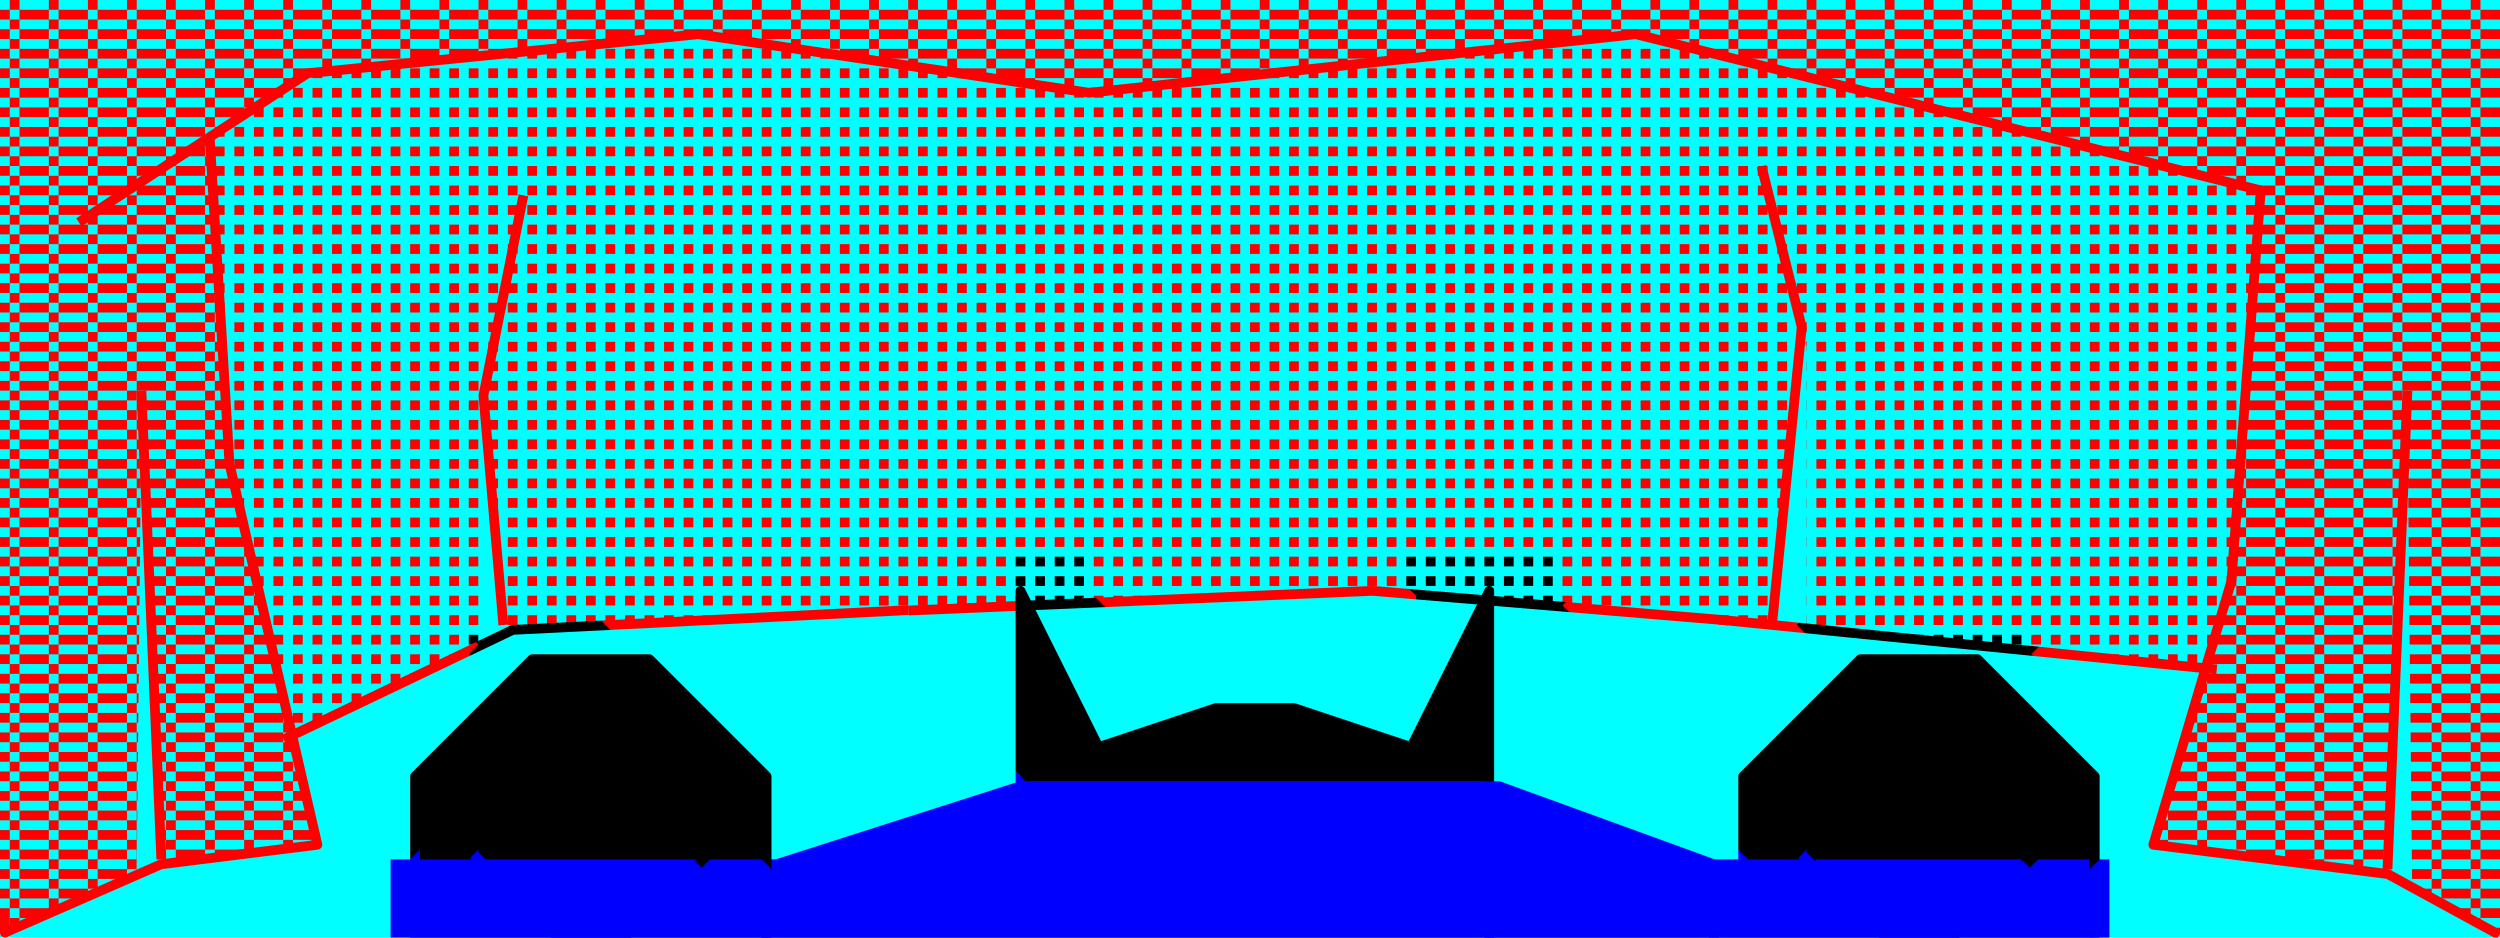 <?xml version="1.0" encoding="UTF-8" standalone="yes"?>
<!DOCTYPE svg PUBLIC "-//W3C//DTD SVG 1.0//EN" "http://www.w3.org/TR/2001/REC-SVG-20010904/DTD/svg10.dtd">
<svg viewBox="0 0 2560 960" style="fill-rule:evenodd;stroke-linecap:square;stroke-linejoin:round;stroke-width:10" height="100%" width="100%" xmlns="http://www.w3.org/2000/svg">
  <defs>
    <pattern id="fill-area-1" x="0" y="0" width="40" height="20" patternUnits="userSpaceOnUse">
      <rect fill="#ff0000" x="0" y="10" width="10" height="10" />
      <rect fill="#ff0000" x="10" y="0" width="10" height="10" />
      <rect fill="#ff0000" x="20" y="10" width="20" height="10" />
    </pattern>
    <pattern id="pattern-pattern-area-2-1" width="40" height="20" patternUnits="userSpaceOnUse">
      <rect fill="#ff0000" x="0" y="10" width="10" height="10" />
      <rect fill="#ff0000" x="20" y="10" width="10" height="10" />
    </pattern>
    <pattern id="pattern-pattern-area-2-2" width="40" height="20" patternUnits="userSpaceOnUse">
      <rect fill="#000000" x="0" y="10" width="10" height="10" />
      <rect fill="#000000" x="20" y="10" width="10" height="10" />
    </pattern>
    <pattern id="pattern-pattern-area-2-3" width="40" height="20" patternUnits="userSpaceOnUse">
      <rect fill="#000000" x="0" y="10" width="10" height="10" />
      <rect fill="#000000" x="20" y="10" width="10" height="10" />
    </pattern>
    <pattern id="pattern-pattern-area-2-4" width="40" height="20" patternUnits="userSpaceOnUse">
      <rect fill="#000000" x="0" y="10" width="10" height="10" />
      <rect fill="#000000" x="20" y="10" width="10" height="10" />
    </pattern>
    <pattern id="pattern-pattern-area-2-5" width="40" height="20" patternUnits="userSpaceOnUse">
      <rect fill="#000000" x="0" y="10" width="10" height="10" />
      <rect fill="#000000" x="20" y="10" width="10" height="10" />
    </pattern>
    <pattern id="pattern-area-2" width="2560" height="960" patternUnits="userSpaceOnUse">
      <rect id="pattern-area-2-1" class="pattern-area-2" fill="url(#pattern-pattern-area-2-1)" x="0" y="0" width="2560" height="960" />
      <path id="pattern-area-2-2" class="pattern-area-2" fill="url(#pattern-pattern-area-2-2)" d="M 1070,650 l 40,-40 h 10 v -50 h -80 v 60 l 30,30" />
      <path id="pattern-area-2-3" class="pattern-area-2" fill="url(#pattern-pattern-area-2-3)" d="M 1600,960 h 220 l 280,-280 l -20,-20 v -20 h -170 l -310,310 v 10" />
      <path id="pattern-area-2-4" class="pattern-area-2" fill="url(#pattern-pattern-area-2-4)" d="M 1240,960 h 20 l 340,-340 v -60 h -160 v 40 l -70,70 h -10 v 20 l 10,10 l -110,110 h -10 v 20 l 60,60 l -70,70" />
      <path id="pattern-area-2-5" class="pattern-area-2" fill="url(#pattern-pattern-area-2-5)" d="M 760,960 h 40 l -290,-290 v -50 l -20,20 h -10 v 20 l -10,10 l 290,290" />
    </pattern>
    <pattern id="pattern-area-3" width="2560" height="960" patternUnits="userSpaceOnUse">
      <rect id="pattern-area-3-1" class="pattern-area-3" fill="#000000" x="0" y="0" width="2560" height="960" />
      <path id="pattern-area-3-2" class="pattern-area-3" fill="#0000ff" d="M 360,960 h 490 l -70,-70 v -10 h -60 l -30,-30 v -10 h -170 l -30,30 v 10 h -60 l -70,70 v 10" />
    </pattern>
    <pattern id="pattern-area-4" width="2560" height="960" patternUnits="userSpaceOnUse">
      <rect id="pattern-area-4-1" class="pattern-area-4" fill="#000000" x="0" y="0" width="2560" height="960" />
      <path id="pattern-area-4-2" class="pattern-area-4" fill="#0000ff" d="M 1720,960 h 490 l -70,-70 v -10 h -60 l -30,-30 v -10 h -170 l -30,30 v 10 h -60 l -70,70 v 10" />
    </pattern>
    <pattern id="pattern-area-5" width="2560" height="960" patternUnits="userSpaceOnUse">
      <rect id="pattern-area-5-1" class="pattern-area-5" fill="#0000ff" x="0" y="0" width="2560" height="960" />
      <path id="pattern-area-5-2" class="pattern-area-5" fill="#000000" d="M 1050,800 h 470 l 800,-800 v -10 h -2070 l 800,800 v 10" />
    </pattern>
    <pattern id="pattern-area-6" width="2560" height="960" patternUnits="userSpaceOnUse">
      <rect id="pattern-area-6-1" class="pattern-area-6" fill="#000000" x="0" y="0" width="2560" height="960" />
      <path id="pattern-area-6-2" class="pattern-area-6" fill="#0000ff" d="M 420,960 h 370 l -70,-70 v -10 h -230 l -70,70 v 10" />
    </pattern>
    <pattern id="pattern-area-7" width="2560" height="960" patternUnits="userSpaceOnUse">
      <rect id="pattern-area-7-1" class="pattern-area-7" fill="#000000" x="0" y="0" width="2560" height="960" />
      <path id="pattern-area-7-2" class="pattern-area-7" fill="#0000ff" d="M 1790,960 h 350 l -70,-70 v -10 h -210 l -70,70 v 10" />
    </pattern>
    <pattern id="pattern-line-14" width="2560" height="960" patternUnits="userSpaceOnUse">
      <rect id="pattern-line-14-1" class="pattern-line-14" fill="#ff0000" x="0" y="0" width="2560" height="960" />
      <path id="pattern-line-14-2" class="pattern-line-14" fill="#000000" d="M 770,960 h 170 l -940,-940 v 150 l 490,490 l -10,10 l 290,290" />
    </pattern>
    <pattern id="pattern-line-15" width="2560" height="960" patternUnits="userSpaceOnUse">
      <rect id="pattern-line-15-1" class="pattern-line-15" fill="#ff0000" x="0" y="0" width="2560" height="960" />
      <path id="pattern-line-15-2" class="pattern-line-15" fill="#000000" d="M 1610,960 h 220 l 270,-270 l -20,-20 l 480,-480 v -200 h -70 l -650,650 l 40,40 l -270,270 v 10" />
    </pattern>
    <pattern id="pattern-line-18" width="2560" height="960" patternUnits="userSpaceOnUse">
      <rect id="pattern-line-18-1" class="pattern-line-18" fill="#ff0000" x="0" y="0" width="2560" height="960" />
      <path id="pattern-line-18-2" class="pattern-line-18" fill="#000000" d="M 1370,960 l 270,-270 h 10 v -20 l -50,-50 l 630,-630 h -180 l -610,610 l 10,10 v 20 l -80,80 l 50,50 h 10 v 20 l -70,70 l -240,-240 l 70,-70 h 10 v -20 l -530,-530 h -250 l 890,890 v 20 l 60,60" />
    </pattern>
    <pattern id="pattern-line-19" width="2560" height="960" patternUnits="userSpaceOnUse">
      <path id="pattern-line-19-1" class="pattern-line-19" fill="#0000ff" d="M 1370,960 h 310 l -160,-160 l -150,150 v 10" />
      <path id="pattern-line-19-2" class="pattern-line-19" fill="#000000" d="M 1240,960 h 130 l 160,-160 l 150,150 v 10 h 880 v -970 h -2320 l 810,810 l 30,-30 l 10,10 v 30 l 150,150" />
      <path id="pattern-line-19-3" class="pattern-line-19" fill="#0000ff" d="M 0,960 h 1240 l -150,-150 v -30 l -10,-10 l -30,30 l -810,-810 h -240 v 970" />
    </pattern>
    <pattern id="pattern-line-21" width="2560" height="960" patternUnits="userSpaceOnUse">
      <rect id="pattern-line-21-1" class="pattern-line-21" fill="#000000" x="0" y="0" width="2560" height="960" />
      <path id="pattern-line-21-2" class="pattern-line-21" fill="#0000ff" d="M 710,960 h 150 l -80,-80 l -70,70 v 10" />
      <path id="pattern-line-21-3" class="pattern-line-21" fill="#0000ff" d="M 0,960 h 600 l -130,-130 l -50,50 l -420,-420 v 500" />
    </pattern>
    <pattern id="pattern-line-22" width="2560" height="960" patternUnits="userSpaceOnUse">
      <rect id="pattern-line-22-1" class="pattern-line-22" fill="#000000" x="0" y="0" width="2560" height="960" />
      <path id="pattern-line-22-2" class="pattern-line-22" fill="#0000ff" d="M 410,960 h 380 l -110,-110 v -10 h -70 v -10 h -80 l -120,120 v 10" />
    </pattern>
    <pattern id="pattern-line-23" width="2560" height="960" patternUnits="userSpaceOnUse">
      <rect id="pattern-line-23-1" class="pattern-line-23" fill="#0000ff" x="0" y="0" width="2560" height="960" />
      <path id="pattern-line-23-2" class="pattern-line-23" fill="#000000" d="M 1960,960 h 110 l 80,-80 l 70,70 v 10 h 340 v -970 h -1660 l 890,890 l 50,-50 l 120,120 v 10" />
    </pattern>
    <pattern id="pattern-line-24" width="2560" height="960" patternUnits="userSpaceOnUse">
      <rect id="pattern-line-24-1" class="pattern-line-24" fill="#000000" x="0" y="0" width="2560" height="960" />
      <path id="pattern-line-24-2" class="pattern-line-24" fill="#0000ff" d="M 1770,960 h 380 l -110,-110 v -10 h -70 v -10 h -80 l -120,120 v 10" />
    </pattern>
  </defs>
  <rect id="block-1" class="block" fill="#00ffff" x="0" y="0" width="2560" height="960" />
  <rect id="block-2" class="block" fill="#0000ff" x="400" y="880" width="1760" height="80" />
  <path id="area-1" class="area closed" fill="url(#fill-area-1)" stroke="none" d="M 210,140 l 105,-65 l 400,-40 l 400,60 l 560,-60 l 640,160 l -30,400 l -80,270 l 235,25 l 25,-485 l 5,500 l 90,50 v -955 h -2560 v 950 l 5,5 l 135,-60 l 5,-490 l 20,475 l 160,-15 l -90,-390 Z" />
  <path id="area-2" class="area closed" fill="url(#pattern-area-2)" stroke="none" d="M 515,645 l -20,-240 l -5,25 v 230 l -195,90 l -60,-275 l -25,-335 l 105,-65 l 400,-40 l 400,60 l 560,-60 l 640,160 l -30,400 l -30,85 l -405,-40 v -285 l -5,-20 l -35,300 h -45 l -360,-30 l -540,20 l -340,20 Z" />
  <path id="area-3" class="area closed" fill="url(#pattern-area-3)" stroke="none" d="M 425,955 v -160 l 120,-120 h 120 l 120,120 v 160 h -140 l 80,-80 v -80 l -80,-80 h -80 l -80,80 v 80 l 80,80 Z" />
  <path id="area-4" class="area closed" fill="url(#pattern-area-4)" stroke="none" d="M 1785,955 v -160 l 120,-120 h 120 l 120,120 v 160 h -140 l 80,-80 v -80 l -80,-80 h -80 l -80,80 v 80 l 80,80 Z" />
  <path id="area-5" class="area closed" fill="url(#pattern-area-5)" stroke="none" d="M 1045,955 v -350 l 80,160 l 120,-40 h 80 l 120,40 l 80,-160 v 350 Z" />
  <path id="area-6" class="area closed" fill="url(#pattern-area-6)" stroke="none" d="M 565,955 l -80,-80 v -80 l 80,-80 h 80 l 80,80 v 80 l -80,80 Z" />
  <path id="area-7" class="area closed" fill="url(#pattern-area-7)" stroke="none" d="M 1925,955 l -80,-80 v -80 l 80,-80 h 80 l 80,80 v 80 l -80,80 Z" />
  <path id="area-8" class="area closed" fill="#0000ff" stroke="none" d="M 1525,805 v 150 h 230 v -70 l -220,-80 Z" />
  <path id="area-9" class="area closed" fill="#0000ff" stroke="none" d="M 1045,955 v -150 l -250,80 v 70 Z" />
  <path id="line-10" class="line" fill="none" stroke="#ff0000" d="M 5,945 v 10 l 160,-70 l 160,-20 l -90,-390 l -20,-330" />
  <path id="line-11" class="line" fill="none" stroke="#ff0000" d="M 165,875 l -20,-470" />
  <path id="line-12" class="line" fill="none" stroke="#ff0000" d="M 85,225 l 230,-150 l 400,-40 l 400,60 l 560,-60 l 640,160 l -30,400 l -80,270 l 240,30 l 110,60" />
  <path id="line-13" class="line" fill="none" stroke="#ff0000" d="M 2445,885 l 20,-480" />
  <path id="line-14" class="line" fill="none" stroke="url(#pattern-line-14)" d="M 295,755 l 230,-110 l 400,-20" />
  <path id="line-15" class="line" fill="none" stroke="url(#pattern-line-15)" d="M 1765,635 l 500,50" />
  <path id="line-16" class="line" fill="none" stroke="#ff0000" d="M 1815,635 l 30,-300 l -40,-160" />
  <path id="line-17" class="line" fill="none" stroke="#ff0000" d="M 515,635 l -20,-230 l 40,-200" />
  <path id="line-18" class="line" fill="none" stroke="url(#pattern-line-18)" d="M 935,625 l 470,-20 l 360,30" />
  <path id="line-19" class="line" fill="none" stroke="url(#pattern-line-19)" d="M 1045,945 v -340 l 80,160 l 120,-40 h 80 l 120,40 l 80,-160 v 350" />
  <path id="line-20" class="line" fill="none" stroke="#0000ff" d="M 2135,955 h -1710" />
  <path id="line-21" class="line" fill="none" stroke="url(#pattern-line-21)" d="M 425,945 v -150 l 120,-120 h 120 l 120,120 v 160" />
  <path id="line-22" class="line closed" fill="none" stroke="url(#pattern-line-22)" d="M 555,945 l -70,-70 v -80 l 80,-80 h 80 l 80,80 v 80 l -80,80 h -80 Z" />
  <path id="line-23" class="line" fill="none" stroke="url(#pattern-line-23)" d="M 1785,945 v -150 l 120,-120 h 120 l 120,120 v 160" />
  <path id="line-24" class="line closed" fill="none" stroke="url(#pattern-line-24)" d="M 1915,945 l -70,-70 v -80 l 80,-80 h 80 l 80,80 v 80 l -80,80 h -80 Z" />
  <path id="line-25" class="line" fill="none" stroke="#0000ff" d="M 795,945 v -60 l 250,-80 h 490 l 220,80 v 70" />
</svg>
